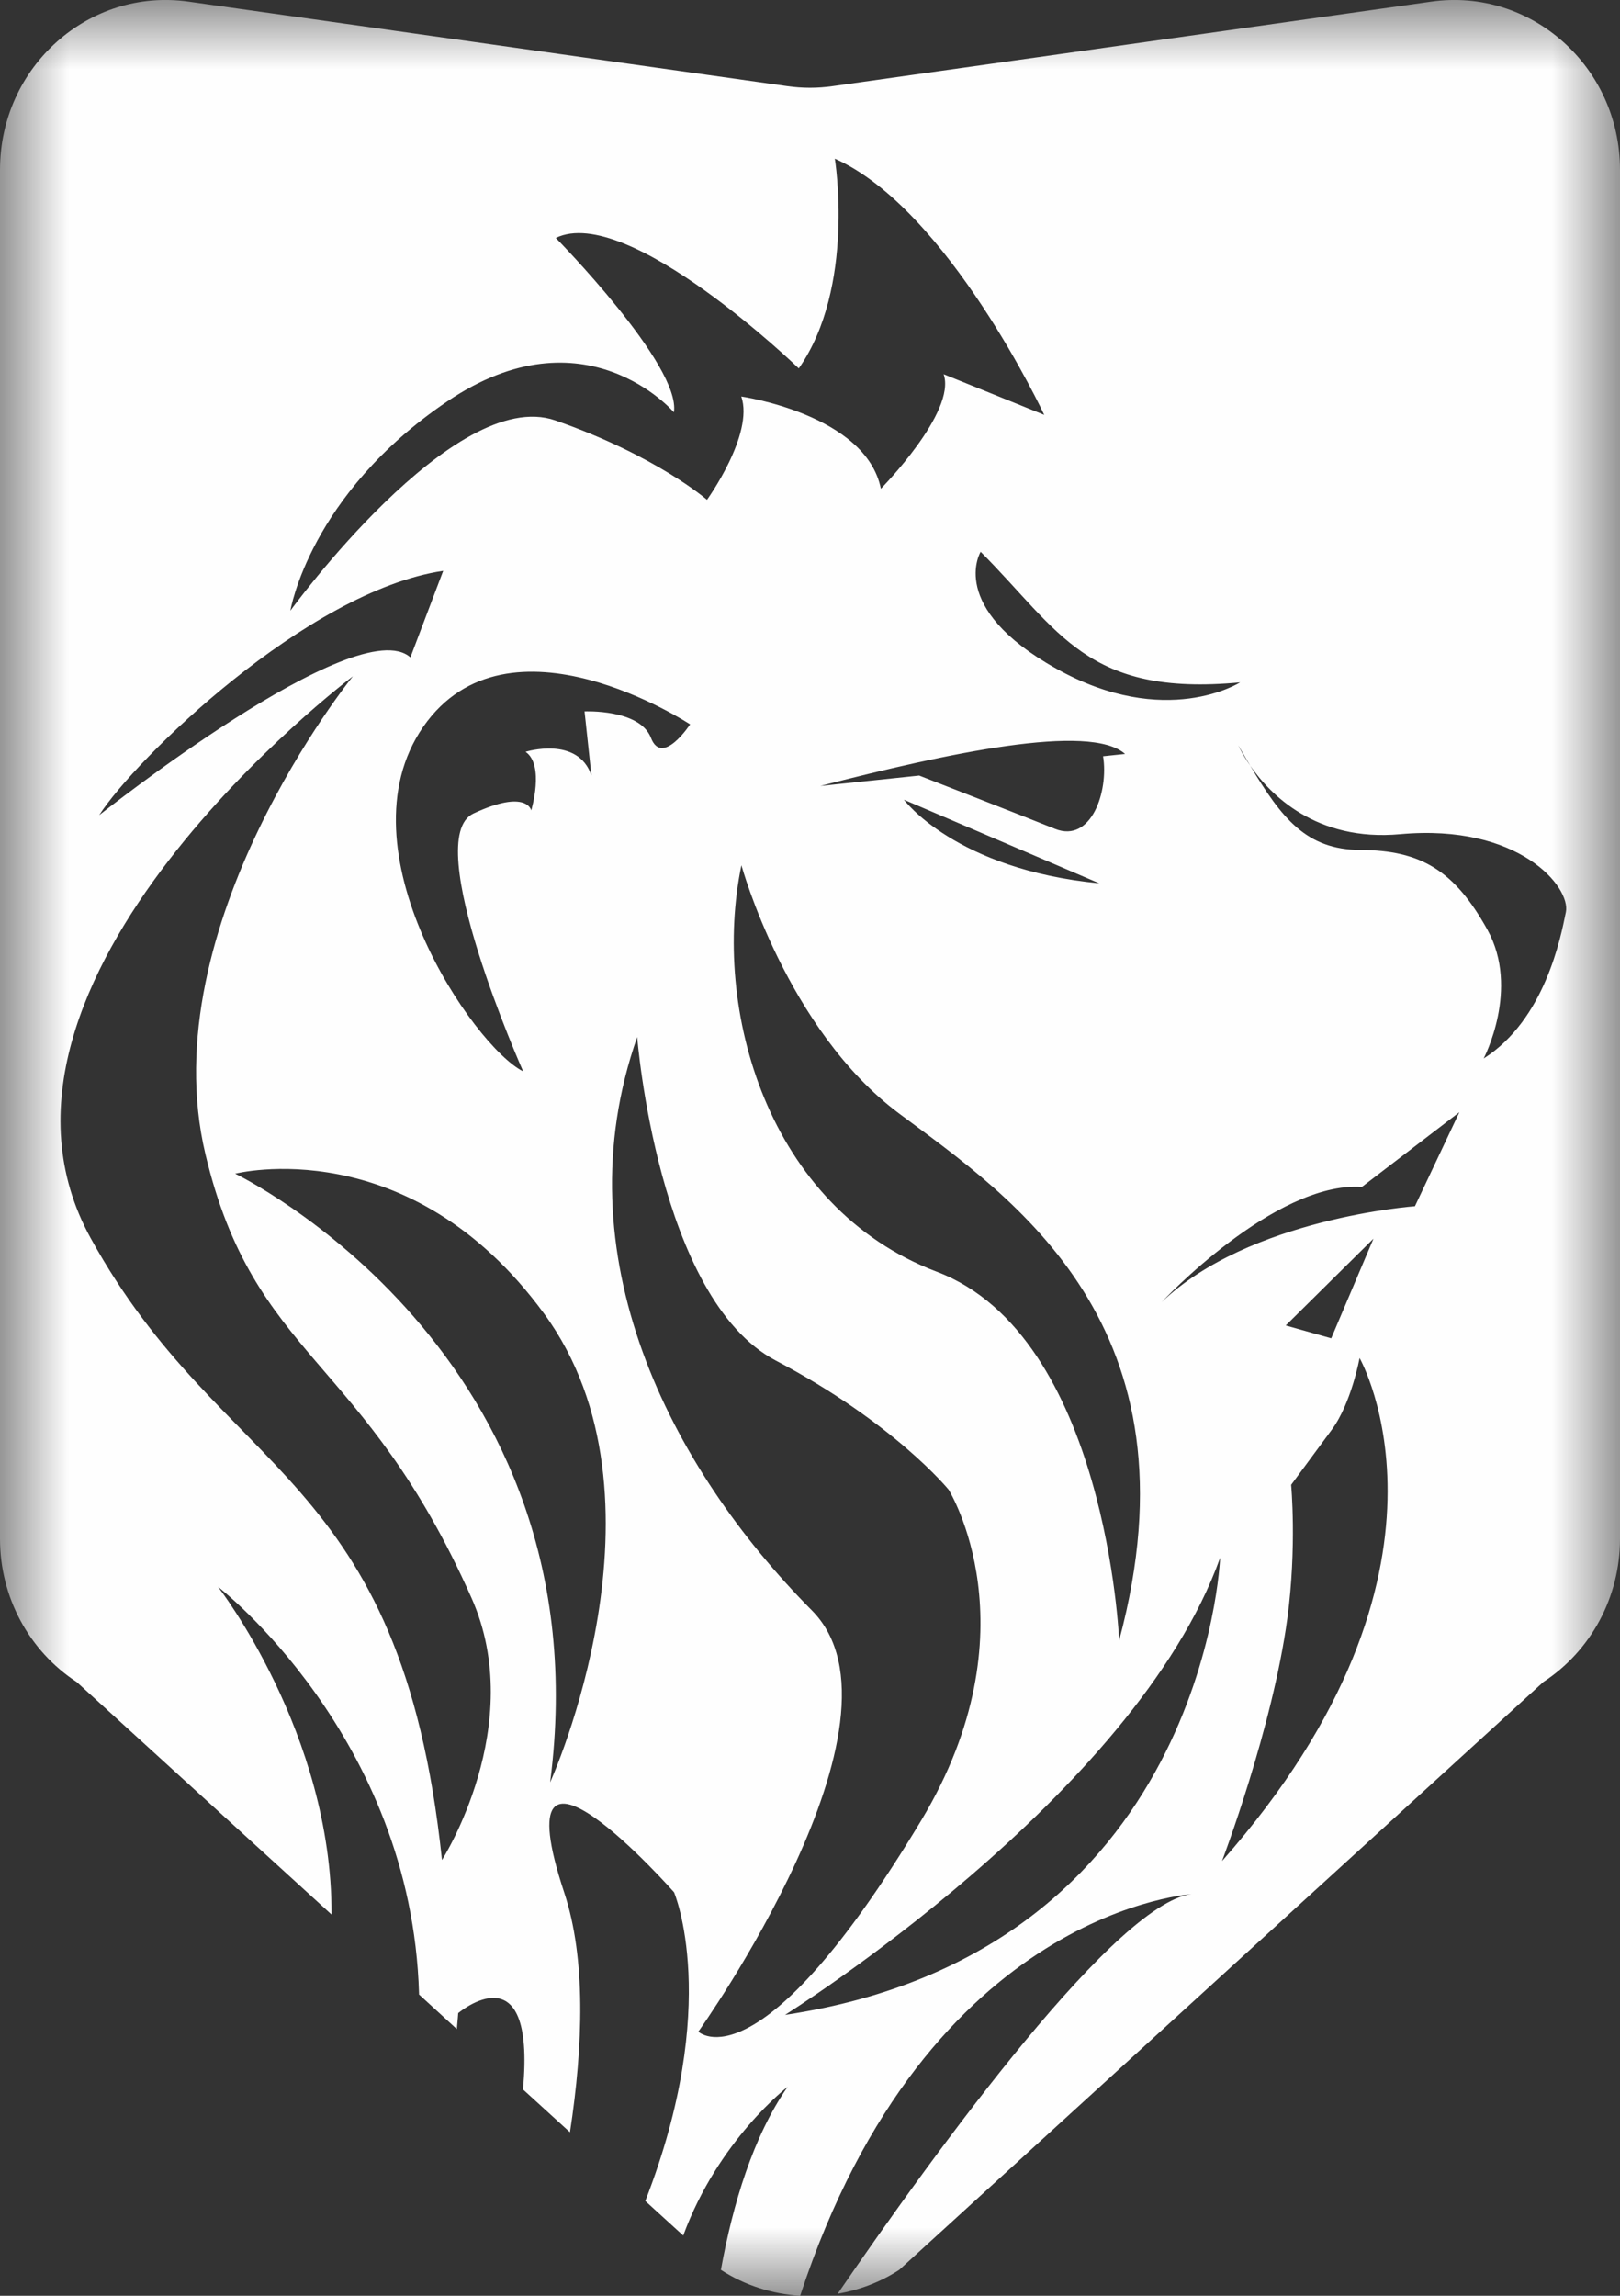 <?xml version="1.0" encoding="UTF-8"?>
<svg width="12px" height="17px" viewBox="0 0 12 17" version="1.1" xmlns="http://www.w3.org/2000/svg" xmlns:xlink="http://www.w3.org/1999/xlink">
    <rect x="0" y="0" width="12" height="17" fill="#333333" stroke="none"/>
    <!-- Generator: Sketch 63.1 (92452) - https://sketch.com -->
    <title>Group 3</title>
    <desc>Created with Sketch.</desc>
    <defs>
        <polygon id="path-1" points="0 0 12 0 12 17 0 17"></polygon>
    </defs>
    <g id="Symbols" stroke="none" stroke-width="1" fill="none" fill-rule="evenodd">
        <g id="Sidemenu&gt;Portfolio" transform="translate(-18, -265)">
            <g id="Group-3" transform="translate(18, 265)">
                <mask id="mask-2" fill="white">
                    <use xlink:href="#path-1"></use>
                </mask>
                <g id="Clip-2"></g>
                <path d="M11.599,6.754 C11.562,6.938 11.444,7.55 10.99,7.838 C10.99,7.838 11.261,7.324 11.018,6.885 C10.774,6.445 10.524,6.296 10.077,6.294 C9.678,6.292 9.495,6.062 9.261,5.67 C9.201,5.583 9.173,5.52 9.173,5.52 C9.204,5.572 9.233,5.622 9.261,5.67 C9.407,5.881 9.747,6.234 10.372,6.177 C11.254,6.097 11.637,6.571 11.599,6.754 L11.599,6.754 Z M10.481,8.932 C10.481,8.932 9.253,9.02 8.605,9.642 C8.605,9.642 9.441,8.747 10.088,8.789 L10.81,8.236 L10.481,8.932 Z M9.524,9.815 L10.174,9.172 L9.861,9.91 L9.524,9.815 Z M9.052,13.781 C9.052,13.781 9.426,12.799 9.536,11.983 C9.607,11.455 9.564,10.995 9.564,10.995 C9.564,10.995 9.714,10.792 9.865,10.587 C10.01,10.391 10.071,10.056 10.071,10.056 C10.071,10.056 10.962,11.618 9.052,13.781 L9.052,13.781 Z M5.815,14.92 C5.815,14.92 8.406,13.302 9.038,11.535 C9.038,11.535 8.928,14.455 5.815,14.92 L5.815,14.92 Z M5.173,15.044 C5.173,15.044 6.82,12.738 6.014,11.925 C4.963,10.866 4.153,9.293 4.72,7.679 C4.72,7.679 4.872,9.616 5.747,10.075 C6.622,10.534 7.027,11.031 7.027,11.031 C7.027,11.031 7.674,12.066 6.824,13.48 C5.621,15.48 5.173,15.044 5.173,15.044 L5.173,15.044 Z M4.075,13.198 C4.488,10.009 1.742,8.691 1.742,8.691 C1.742,8.691 3.03,8.361 4.03,9.727 C5.031,11.094 4.075,13.198 4.075,13.198 L4.075,13.198 Z M3.274,13.773 C2.969,10.875 1.657,10.956 0.672,9.169 C-0.38,7.261 2.614,5.008 2.614,5.008 C2.614,5.008 1.117,6.851 1.522,8.548 C1.884,10.067 2.696,10.038 3.492,11.831 C3.913,12.776 3.274,13.773 3.274,13.773 L3.274,13.773 Z M3.283,4.227 L3.04,4.868 C2.646,4.518 0.735,6.036 0.735,6.036 C0.997,5.625 2.273,4.377 3.283,4.227 L3.283,4.227 Z M4.381,5.743 C4.282,5.446 3.893,5.567 3.893,5.567 C4.036,5.665 3.935,6.001 3.935,6.001 C3.935,6.001 3.904,5.839 3.507,6.024 C3.109,6.21 3.875,7.933 3.875,7.933 C3.51,7.753 2.506,6.29 3.135,5.382 C3.765,4.475 5.112,5.364 5.112,5.364 C5.112,5.364 4.905,5.679 4.822,5.464 C4.739,5.249 4.33,5.268 4.33,5.268 L4.381,5.743 Z M3.312,2.973 C4.332,2.282 4.992,3.053 4.992,3.053 C5.045,2.705 4.117,1.762 4.117,1.762 C4.649,1.503 5.917,2.728 5.917,2.728 C6.339,2.125 6.184,1.175 6.184,1.175 C7.023,1.548 7.735,3.072 7.735,3.072 L6.99,2.771 C7.086,3.05 6.525,3.619 6.525,3.619 C6.414,3.068 5.491,2.936 5.491,2.936 C5.587,3.216 5.237,3.701 5.237,3.701 C5.237,3.701 4.861,3.373 4.113,3.113 C3.364,2.853 2.151,4.522 2.151,4.522 C2.151,4.522 2.292,3.663 3.312,2.973 L3.312,2.973 Z M6.662,8.247 C7.498,8.869 8.914,9.818 8.29,12.147 C8.29,12.147 8.196,9.893 6.939,9.417 C5.682,8.941 5.271,7.467 5.492,6.407 C5.492,6.407 5.826,7.625 6.662,8.247 L6.662,8.247 Z M8.143,6.541 C7.075,6.437 6.696,5.922 6.696,5.922 L8.143,6.541 Z M7.816,6.138 C7.559,6.035 6.967,5.805 6.809,5.743 L6.076,5.82 C7.013,5.579 8.071,5.35 8.334,5.583 L8.171,5.6 C8.213,5.86 8.084,6.244 7.816,6.138 L7.816,6.138 Z M9.186,5.053 C9.186,5.053 8.635,5.405 7.824,4.951 C7.012,4.498 7.264,4.086 7.264,4.086 C7.85,4.673 8.048,5.16 9.186,5.053 L9.186,5.053 Z M10.602,0.012 L6.168,0.638 C6.057,0.654 5.943,0.654 5.832,0.638 L1.397,0.012 C0.658,-0.093 0,0.494 0,1.257 L0,11.396 C0,11.825 0.214,12.224 0.568,12.455 L2.456,14.177 C2.46,12.835 1.615,11.75 1.615,11.75 C1.615,11.75 3.05,12.856 3.104,14.763 C3.104,14.765 3.103,14.767 3.104,14.769 L3.384,15.025 C3.391,14.95 3.394,14.907 3.394,14.907 C3.394,14.907 3.97,14.42 3.874,15.472 L4.222,15.789 C4.321,15.143 4.34,14.5 4.18,14.016 C3.688,12.533 4.993,14.012 4.993,14.012 C4.993,14.012 5.348,14.84 4.78,16.298 L5.061,16.554 C5.32,15.847 5.834,15.453 5.834,15.453 C5.58,15.819 5.429,16.317 5.34,16.808 C5.52,16.925 5.722,16.987 5.927,17 C6.875,14.116 8.853,14.023 8.853,14.023 C8.301,14.038 6.933,15.924 6.205,16.985 C6.364,16.958 6.52,16.9 6.661,16.808 L11.432,12.455 C11.786,12.224 12,11.825 12,11.396 L12,1.257 C12,0.494 11.341,-0.093 10.602,0.012 L10.602,0.012 Z" id="Fill-1" fill="#FEFEFE" mask="url(#mask-2)"></path>
            </g>
        </g>
    </g>
</svg>